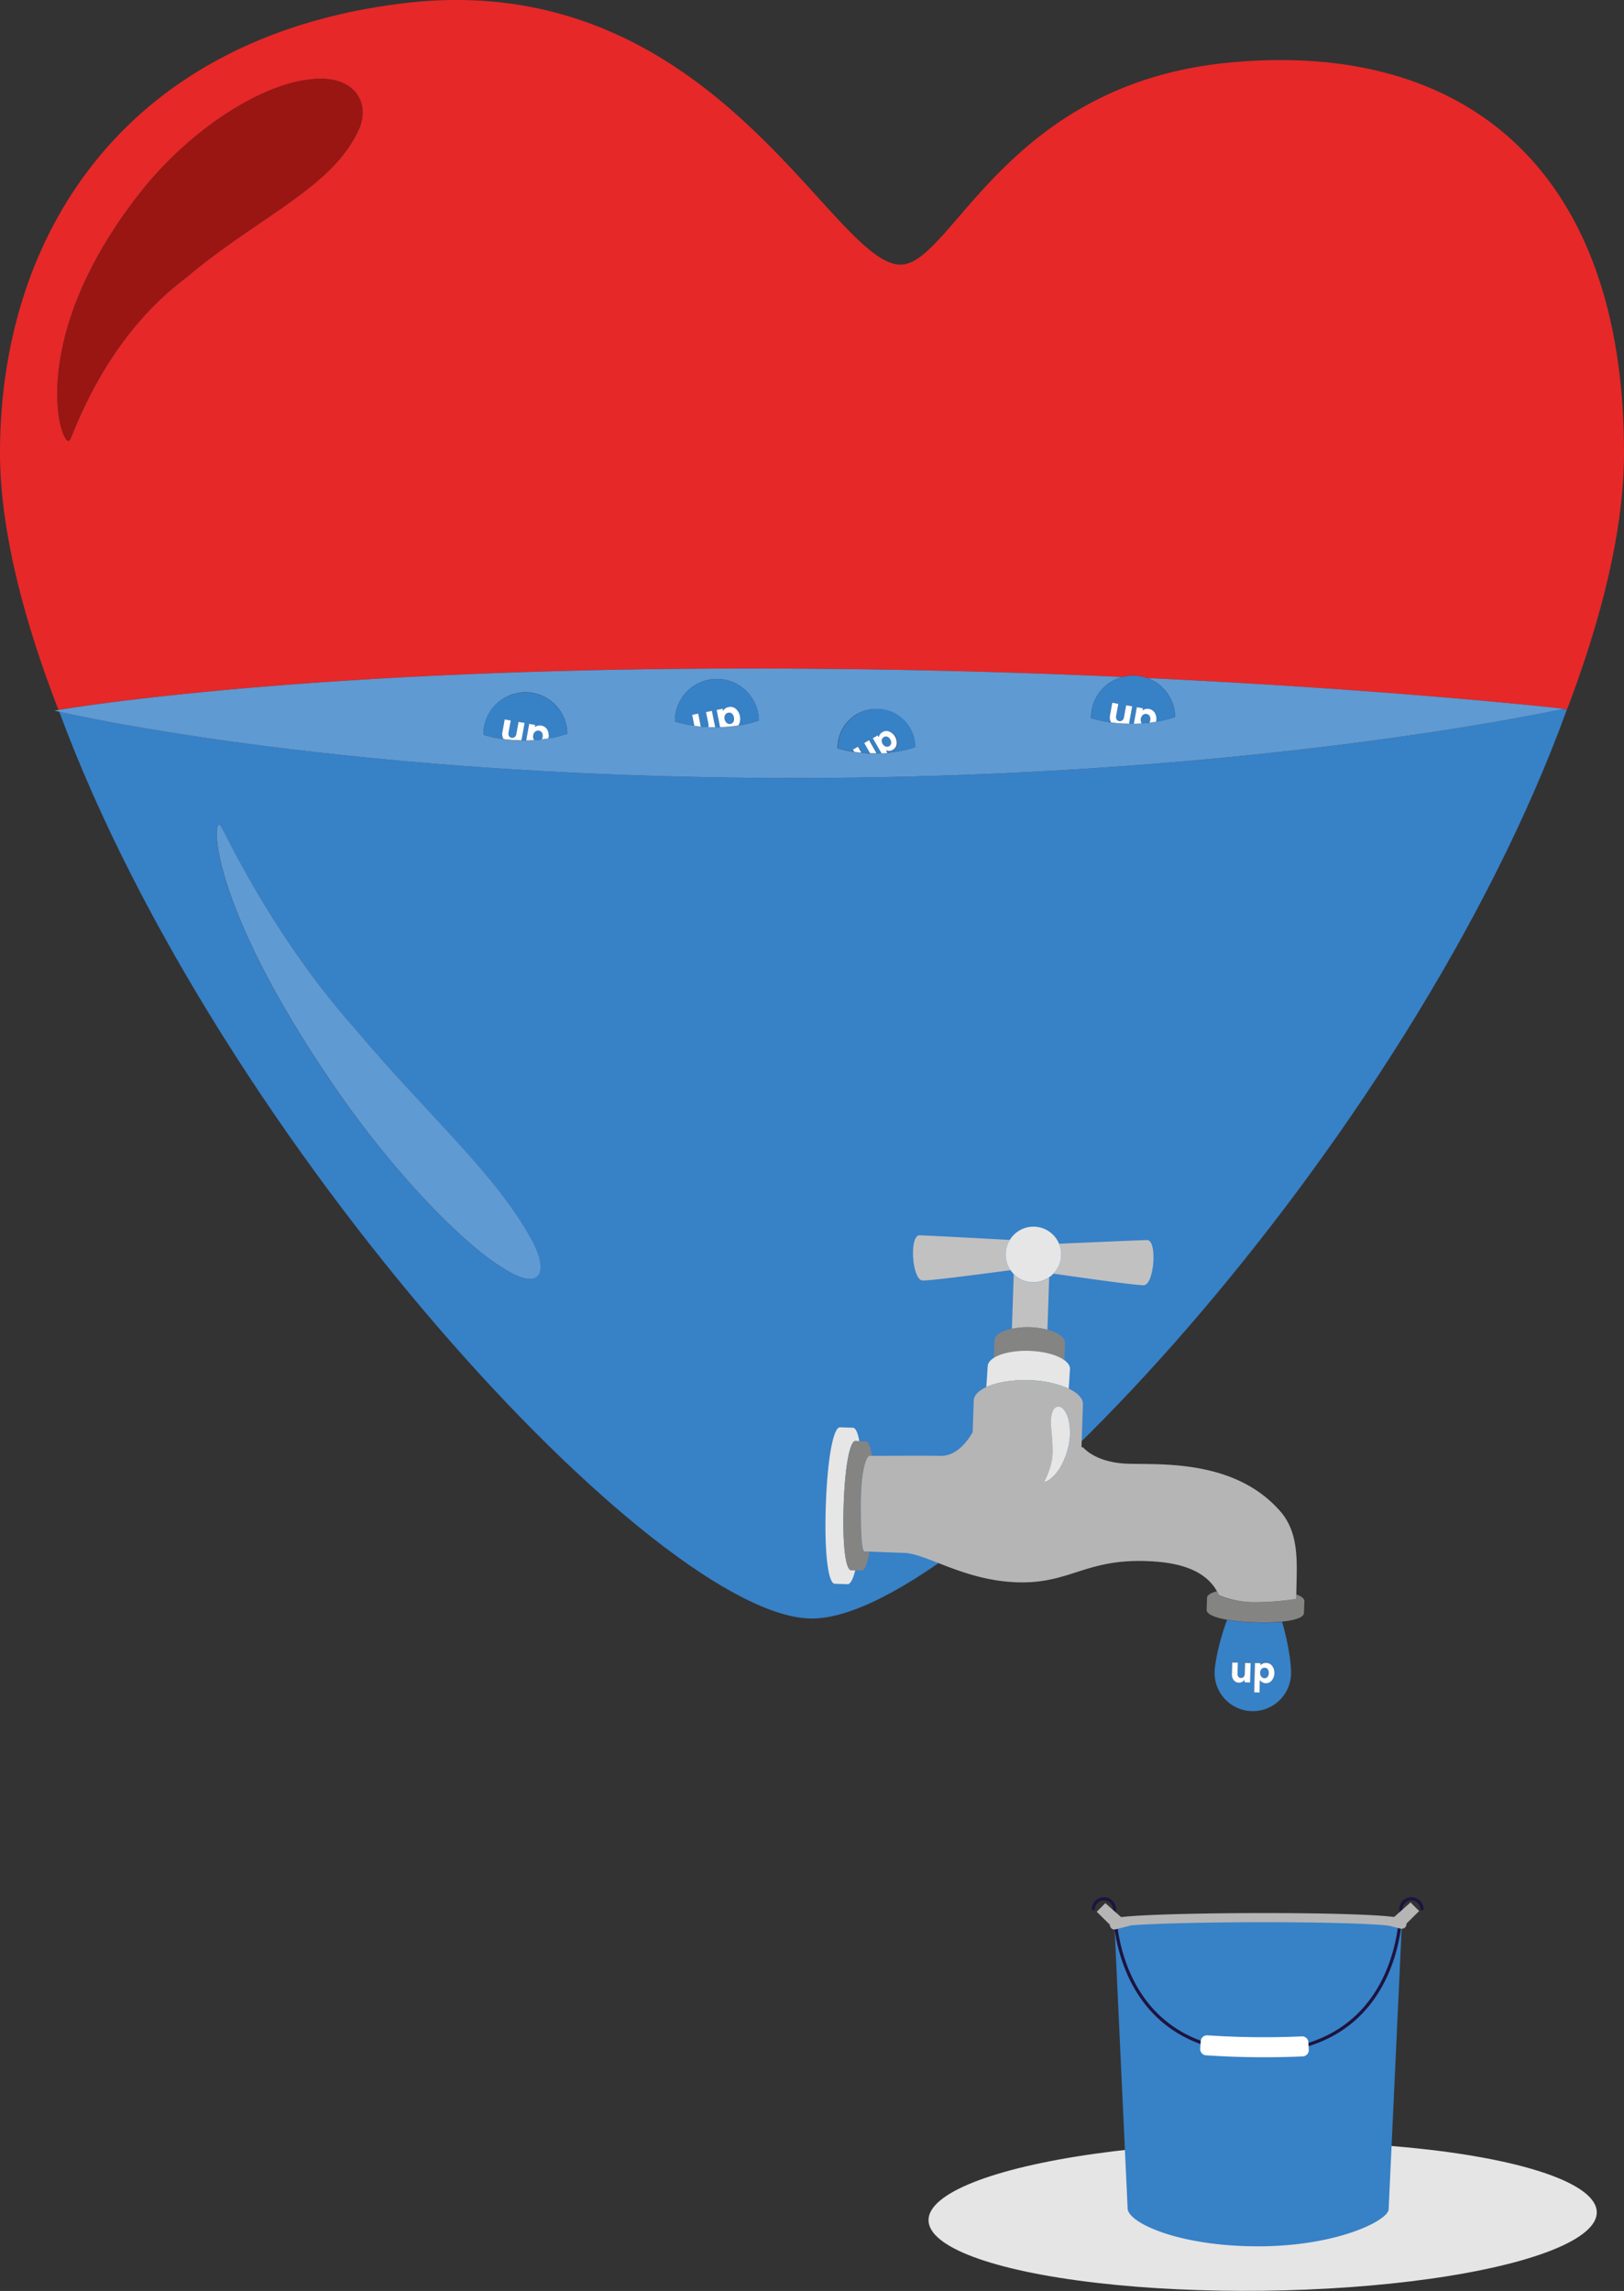 <svg xmlns="http://www.w3.org/2000/svg" viewBox="0 0 651.72 919.17"><rect x="0" y="0" width="651.72" height="919.17" fill="#333333" stroke="none"/><defs><style>.cls-1{isolation:isolate;}.cls-10,.cls-15,.cls-2{fill:none;}.cls-2{stroke:#281e50;stroke-width:6px;}.cls-15,.cls-2{stroke-miterlimit:10;}.cls-3{fill:#e5e5e5;mix-blend-mode:multiply;}.cls-4,.cls-7{fill:#3781c7;}.cls-5{fill:#e62828;}.cls-6{fill:#5f9ad2;}.cls-7{fill-rule:evenodd;}.cls-8{fill:#fff;}.cls-9{fill:#991613;}.cls-10{stroke:#b5b5b5;stroke-linejoin:round;stroke-width:3.67px;}.cls-10,.cls-15{stroke-linecap:round;}.cls-11{fill:#848483;}.cls-12{fill:#c1c1c1;}.cls-13{fill:#e6e6e6;}.cls-14{fill:#b5b5b5;}.cls-15{stroke:#1d143e;stroke-width:1.28px;}</style></defs><title>Asset 31</title><g class="cls-1"><g id="Layer_2" data-name="Layer 2"><g id="Dartboard"><line class="cls-2" x1="196.43" y1="81.22" x2="263.18" y2="119.47"/><line class="cls-2" x1="251.43" y1="27.47" x2="289.18" y2="92.72"/><line class="cls-2" x1="455.18" y1="81.22" x2="388.43" y2="120.72"/></g><g id="Hart"><ellipse class="cls-3" cx="506.65" cy="889.23" rx="134.1" ry="29.9" transform="translate(-10.77 6.22) rotate(-0.7)"/><path class="cls-4" d="M318.78,312.14c-170.52,0-279.46-23.08-295-26.59C87.91,458.88,264.22,649.38,325.86,649.38c61.93,0,239.62-190,303-364.86h-2.15C616.22,286.8,495.07,312.14,318.78,312.14ZM201.31,508.47c-14.86-9.2-42.2-36.32-67-72.33-52.25-76-49.21-110.48-45.72-104.68,1.72,2.52,20.5,43.76,53.6,81,30.17,36,57.67,59.23,71.81,86.38C220.06,510.82,216.92,518.61,201.31,508.47Z"/><path class="cls-5" d="M651.72,181.63c0-114.49-64.64-166-159.6-156.4C403,34.28,381.93,106.17,361.38,106.17c-27.88,0-75-120.25-200-104.8C49.58,15.19,0,94.73,0,181.63c0,29.69,8.75,65.15,23.46,103.19,13.36-2.21,107.13-16.6,277.56-16.6,54.33,0,105,1.4,149.36,3.37a16.72,16.72,0,0,1,7.3-.29,17.43,17.43,0,0,1,2.73.75c100.83,4.78,167.08,12.31,167.08,12.31l-.75.17h2.16C643.23,246.87,651.72,211.58,651.72,181.63ZM144.34,51.14c-10.23,24-40.4,35.48-69.89,60.47C41.34,136.4,29.55,174.51,28,176.5,25.19,181.36,9,138.29,55.24,78.59c21.93-28.29,50.55-44.42,68-46.55C141.48,29.23,148.55,40.41,144.34,51.14Z"/><path class="cls-6" d="M318.78,312.14c176.29,0,297.44-25.34,308-27.61l.75-.17s-66.25-7.53-167.08-12.31a16.86,16.86,0,0,1,11.1,15.62,48.87,48.87,0,0,1-7.54,1.89c-.88.15-1.77.28-2.68.39s-2.05.22-3.09.29-2.12.12-3.19.14h-1.93c-.82,0-1.64,0-2.44-.08h-.05c-1.6-.08-3.17-.23-4.69-.44a51.48,51.48,0,0,1-8.09-1.74,17.09,17.09,0,0,1,.26-3.25,16.87,16.87,0,0,1,12.31-13.27c-44.41-2-95-3.37-149.36-3.37-170.43,0-264.2,14.39-277.56,16.6l-1.67.28,1.94.45C39.32,289.06,148.26,312.14,318.78,312.14Zm46.36-19.9a15.51,15.51,0,0,1,2.05,7.54,47.6,47.6,0,0,1-11,2.26c-.79.07-1.6.13-2.42.17q-1,0-2,.06h-.76c-.63,0-1.26,0-1.88,0-1.18,0-2.35-.11-3.49-.22-1-.09-1.9-.21-2.83-.34a47.64,47.64,0,0,1-6.69-1.5,15.52,15.52,0,0,1,29-7.94Zm-80.76-19.51A16.85,16.85,0,0,1,304.2,286a17.13,17.13,0,0,1,.32,3.08,49.43,49.43,0,0,1-8.22,2,59,59,0,0,1-7.34.68c-.63,0-1.28,0-1.92,0h0c-.95,0-1.88,0-2.81-.07s-2-.11-2.93-.2-1.76-.19-2.61-.31a50.93,50.93,0,0,1-7.83-1.7A16.86,16.86,0,0,1,284.38,272.73ZM213.83,278a16.86,16.86,0,0,1,13.83,16.38,48.87,48.87,0,0,1-7.54,1.89c-.88.15-1.77.28-2.69.39s-2,.22-3.08.29-2.12.12-3.2.13l-1,0-.91,0c-.82,0-1.64,0-2.44-.08h0c-1.6-.09-3.17-.24-4.69-.44a50.36,50.36,0,0,1-8.09-1.75,16.22,16.22,0,0,1,.26-3.24A16.87,16.87,0,0,1,213.83,278Z"/><path class="cls-6" d="M142.23,412.46c-33.1-37.24-51.88-78.48-53.6-81-3.49-5.8-6.53,28.7,45.72,104.68,24.76,36,52.1,63.13,67,72.33,15.61,10.14,18.75,2.35,12.73-9.63C199.9,471.69,172.4,448.41,142.23,412.46Z"/><path class="cls-7" d="M293.74,286.31a1.85,1.85,0,0,0-2.74.54,2.47,2.47,0,0,0-.2,1.7,2.54,2.54,0,0,0,.84,1.47,1.63,1.63,0,0,0,1.47.42,1.68,1.68,0,0,0,1.26-.92,3,3,0,0,0-.63-3.21Z"/><path class="cls-7" d="M270.82,289.49a50.93,50.93,0,0,0,7.83,1.7l-.88-4.4,2.43-.48,1,4.86a1.78,1.78,0,0,0,.09.33c1,.09,1.94.16,2.93.2a1.91,1.91,0,0,0,.11-1.08l-1-4.93,2.41-.48,1.31,6.56c.64,0,1.29,0,1.92,0l-1.37-6.9,2.41-.48.17.84a3.31,3.31,0,0,1,2.24-1.52,3.25,3.25,0,0,1,2.92.76,5,5,0,0,1,1.6,2.87,5.2,5.2,0,0,1-.35,3.31,4.08,4.08,0,0,1-.28.44,49.43,49.43,0,0,0,8.22-2,17.13,17.13,0,0,0-.32-3.08,16.85,16.85,0,0,0-33.38,3.52Z"/><path class="cls-8" d="M280.2,286.31l-2.43.48.88,4.4c.85.12,1.72.23,2.61.31a1.78,1.78,0,0,1-.09-.33Z"/><path class="cls-8" d="M283.32,285.69l1,4.93a1.91,1.91,0,0,1-.11,1.08c.93.05,1.86.07,2.81.07h0l-1.31-6.56Z"/><path class="cls-8" d="M296.93,287.31a5,5,0,0,0-1.6-2.87,3.25,3.25,0,0,0-2.92-.76,3.31,3.31,0,0,0-2.24,1.52l-.17-.84-2.41.48,1.37,6.9a59,59,0,0,0,7.34-.68,4.08,4.08,0,0,0,.28-.44A5.2,5.2,0,0,0,296.93,287.31Zm-2.56,2.21a1.68,1.68,0,0,1-1.26.92,1.63,1.63,0,0,1-1.47-.42,2.54,2.54,0,0,1-.84-1.47,2.47,2.47,0,0,1,.2-1.7,1.85,1.85,0,0,1,2.74-.54,3,3,0,0,1,.63,3.21Z"/><path class="cls-7" d="M206.74,297h0a.43.43,0,0,0,0-.05Z"/><path class="cls-7" d="M217.54,294.06a1.84,1.84,0,0,0-2.75-.51,2.45,2.45,0,0,0-.81,1.51,2.55,2.55,0,0,0,.24,1.68c0,.07.09.13.13.19,1-.07,2.07-.17,3.08-.29a3,3,0,0,0,.3-.88A2.57,2.57,0,0,0,217.54,294.06Z"/><path class="cls-7" d="M194.22,291.55a16.22,16.22,0,0,0-.26,3.24,50.36,50.36,0,0,0,8.09,1.75l-.07-.09a4,4,0,0,1-.38-2.8l.91-5,2.44.45-.89,4.87a1.89,1.89,0,0,0,.21,1.4,1.54,1.54,0,0,0,1,.66,1.56,1.56,0,0,0,1.15-.25,1.78,1.78,0,0,0,.74-1.17l.9-4.94,2.42.44-1.27,7,.91,0,1,0,1.21-6.63,2.42.44-.15.84a3.47,3.47,0,0,1,5.08,1.19,5.08,5.08,0,0,1,.43,3.26.29.29,0,0,0,0,.09,48.87,48.87,0,0,0,7.54-1.89,16.86,16.86,0,0,0-33.44-2.81Z"/><path class="cls-8" d="M208.08,289.65l-.9,4.94a1.78,1.78,0,0,1-.74,1.17,1.56,1.56,0,0,1-1.15.25,1.54,1.54,0,0,1-1-.66,1.89,1.89,0,0,1-.21-1.4l.89-4.87-2.44-.45-.91,5a4,4,0,0,0,.38,2.8l.07.09c1.52.2,3.09.35,4.69.44l.06-.05a.43.43,0,0,1,0,.05c.8,0,1.62.07,2.44.08l1.27-7Z"/><path class="cls-8" d="M219.71,292.9a3.47,3.47,0,0,0-5.08-1.19l.15-.84-2.42-.44-1.21,6.63c1.08,0,2.15-.06,3.2-.13,0-.06-.09-.12-.13-.19a2.55,2.55,0,0,1-.24-1.68,2.45,2.45,0,0,1,.81-1.51,1.84,1.84,0,0,1,2.75.51,2.57,2.57,0,0,1,.19,1.7,3,3,0,0,1-.3.88c.92-.11,1.81-.24,2.69-.39a.29.29,0,0,1,0-.09A5.08,5.08,0,0,0,219.71,292.9Z"/><path class="cls-7" d="M450.59,290.29h.05v-.06A.15.15,0,0,1,450.59,290.29Z"/><path class="cls-7" d="M461.39,287.37a1.67,1.67,0,0,0-1.28-.89,1.7,1.7,0,0,0-1.46.38,2.44,2.44,0,0,0-.82,1.51,2.61,2.61,0,0,0,.24,1.68c0,.07.09.13.13.19,1-.07,2.07-.17,3.09-.29a3.25,3.25,0,0,0,.29-.88A2.59,2.59,0,0,0,461.39,287.37Z"/><path class="cls-7" d="M438.07,284.86a17.09,17.09,0,0,0-.26,3.25,51.48,51.48,0,0,0,8.09,1.74l-.07-.09a4,4,0,0,1-.38-2.8l.91-5,2.44.44-.89,4.87a1.88,1.88,0,0,0,.21,1.4,1.53,1.53,0,0,0,2.17.41,1.78,1.78,0,0,0,.74-1.17l.9-4.94,2.42.44-1.27,7H455l1.2-6.64,2.42.44-.15.85a3.47,3.47,0,0,1,5.08,1.19,5,5,0,0,1,.43,3.26.19.19,0,0,0,0,.08,48.87,48.87,0,0,0,7.54-1.89,16.86,16.86,0,0,0-11.1-15.62,17.43,17.43,0,0,0-2.73-.75,16.9,16.9,0,0,0-19.61,13.56Z"/><path class="cls-8" d="M454.35,283.4l-2.42-.44-.9,4.94a1.78,1.78,0,0,1-.74,1.17,1.53,1.53,0,0,1-2.17-.41,1.88,1.88,0,0,1-.21-1.4l.89-4.87-2.44-.44-.91,5a4,4,0,0,0,.38,2.8l.07.09c1.52.21,3.09.36,4.69.44a.15.15,0,0,0,.06-.05v.06c.8,0,1.62.07,2.44.08Z"/><path class="cls-8" d="M463.56,286.22a3.47,3.47,0,0,0-5.08-1.19l.15-.85-2.42-.44-1.2,6.64c1.07,0,2.14-.07,3.19-.14,0-.06-.09-.12-.13-.19a2.61,2.61,0,0,1-.24-1.68,2.44,2.44,0,0,1,.82-1.51,1.7,1.7,0,0,1,1.46-.38,1.67,1.67,0,0,1,1.28.89,2.59,2.59,0,0,1,.19,1.7,3.25,3.25,0,0,1-.29.88c.91-.11,1.8-.24,2.68-.39a.19.19,0,0,1,0-.08A5,5,0,0,0,463.56,286.22Z"/><path class="cls-7" d="M356.77,299.4a1.52,1.52,0,0,0,.83-1.17,2.31,2.31,0,0,0-.35-1.53,2.34,2.34,0,0,0-1.14-1.09,1.57,1.57,0,0,0-1.43.14,1.55,1.55,0,0,0-.8,1.13,2.29,2.29,0,0,0,.32,1.55,2.36,2.36,0,0,0,1.17,1A1.53,1.53,0,0,0,356.77,299.4Z"/><path class="cls-7" d="M344,286.52a15.5,15.5,0,0,0-7.78,13.66,47.64,47.64,0,0,0,6.69,1.5l-.54-.95,2-1.14,1.39,2.43c1.14.11,2.31.19,3.49.22a.69.69,0,0,0,0-.1l-2.31-4,2-1.13,3,5.27q1,0,2-.06l-3.49-6.08,2-1.12.4.68a3,3,0,0,1,1.51-2,3,3,0,0,1,2.77-.19,4.58,4.58,0,0,1,2.24,2,4.77,4.77,0,0,1,.66,3,3,3,0,0,1-1.56,2.31,3,3,0,0,1-2.67.15l.6,1.05a47.6,47.6,0,0,0,11-2.26A15.5,15.5,0,0,0,344,286.52Z"/><path class="cls-8" d="M346.83,298.13l2.31,4a.69.69,0,0,1,0,.1c.62,0,1.25,0,1.88,0h.76l-3-5.27Z"/><path class="cls-8" d="M342.32,300.73l.54.95c.93.13,1.87.25,2.83.34l-1.39-2.43Z"/><path class="cls-8" d="M358.29,300.84a3,3,0,0,0,1.56-2.31,4.77,4.77,0,0,0-.66-3,4.58,4.58,0,0,0-2.24-2,3,3,0,0,0-2.77.19,3,3,0,0,0-1.51,2l-.4-.68-2,1.12,3.49,6.08c.82,0,1.63-.1,2.42-.17l-.6-1.05A3,3,0,0,0,358.29,300.84Zm-4.09-2.41a2.29,2.29,0,0,1-.32-1.55,1.55,1.55,0,0,1,.8-1.13,1.57,1.57,0,0,1,1.43-.14,2.34,2.34,0,0,1,1.14,1.09,2.31,2.31,0,0,1,.35,1.53,1.62,1.62,0,0,1-2.23,1.24A2.36,2.36,0,0,1,354.2,298.43Z"/><path class="cls-9" d="M123.27,32c-17.48,2.13-46.1,18.26-68,46.55C9,138.29,25.19,181.36,28,176.5c1.52-2,13.31-40.1,46.42-64.89,29.49-25,59.66-36.43,69.89-60.47C148.55,40.41,141.48,29.23,123.27,32Z"/><path class="cls-4" d="M562.45,771.67c-6.91-3.26-112.08-2.71-115,0a2,2,0,0,0-.21.7L452.52,886c0,5.75,20.38,15.26,52.34,15.26s52.41-10.5,52.41-14.89L562.58,772A1.49,1.49,0,0,0,562.45,771.67Z"/><path class="cls-10" d="M562.58,772a1.49,1.49,0,0,0-.13-.37c-6.91-3.26-112.08-2.71-115,0a2,2,0,0,0-.21.7"/><path class="cls-7" d="M506.15,672.62a1.52,1.52,0,0,0,1.23.67,1.54,1.54,0,0,0,1.3-.56,2.72,2.72,0,0,0,.09-3,1.67,1.67,0,0,0-2.54-.07,2.19,2.19,0,0,0-.52,1.47A2.3,2.3,0,0,0,506.15,672.62Z"/><path class="cls-7" d="M503.6,650.92a80.37,80.37,0,0,1-11.17-1c-2.94,7.91-4.87,16.72-5,20.87a15.34,15.34,0,1,0,30.67.82c.11-4.11-1.22-12.91-3.59-20.9A82,82,0,0,1,503.6,650.92Zm-1.93,24-2.24-.06,0-.53a3.15,3.15,0,0,1,.06-.54,2.73,2.73,0,0,1-2.4,1.2,2.57,2.57,0,0,1-2-1,3.58,3.58,0,0,1-.73-2.46l.13-4.64,2.25.06-.12,4.51a1.67,1.67,0,0,0,.38,1.23,1.38,1.38,0,0,0,1,.45,1.41,1.41,0,0,0,1-.39,1.62,1.62,0,0,0,.5-1.15l.12-4.57,2.24.06Zm8.88-6.54a4.48,4.48,0,0,1,.85,2.87,4.72,4.72,0,0,1-1,2.86,3,3,0,0,1-4.84-.11l-.13,5-2.16-.06.32-11.79,2.23.06,0,.78a3,3,0,0,1,2.3-.9A2.94,2.94,0,0,1,510.55,668.42Z"/><path class="cls-8" d="M499.52,671.67a1.62,1.62,0,0,1-.5,1.15,1.41,1.41,0,0,1-1,.39,1.38,1.38,0,0,1-1-.45,1.67,1.67,0,0,1-.38-1.23l.12-4.51L494.5,667l-.13,4.64a3.58,3.58,0,0,0,.73,2.46,2.57,2.57,0,0,0,2,1,2.73,2.73,0,0,0,2.4-1.2,3.15,3.15,0,0,0-.06.54l0,.53,2.24.06.21-7.8-2.24-.06Z"/><path class="cls-8" d="M505.84,667.27l-2.23-.06L503.29,679l2.16.06.13-5a3,3,0,0,0,4.84.11,4.72,4.72,0,0,0,1-2.86,4.48,4.48,0,0,0-.85-2.87,2.94,2.94,0,0,0-2.43-1.27,3,3,0,0,0-2.3.9Zm.39,2.41a1.67,1.67,0,0,1,2.54.07,2.72,2.72,0,0,1-.09,3,1.54,1.54,0,0,1-1.3.56,1.52,1.52,0,0,1-1.23-.67,2.3,2.3,0,0,1-.44-1.47A2.19,2.19,0,0,1,506.23,669.68Z"/><path class="cls-11" d="M520.23,639.71c0,.61,0,1.21,0,1.81a111.38,111.38,0,0,1-16.5,1.29,37,37,0,0,1-14.52-2.67,17.9,17.9,0,0,0-.87-1.69c-2.56.66-3.92,1.57-3.95,2.61l-.17,4.89c0,1.53,2.82,3,8.22,3.92a80.37,80.37,0,0,0,11.17,1,82,82,0,0,0,10.93-.26c5.62-.57,8.69-1.83,8.74-3.4l.17-4.88C523.47,641.42,522.36,640.5,520.23,639.71Z"/><path class="cls-12" d="M405.28,497.48c-8.07-.43-31.89-1.71-36.2-1.86s-3.05,18,1.13,18.13c3.15.11,25-2.75,35.36-4.14a11.08,11.08,0,0,1-.29-12.13Z"/><path class="cls-12" d="M422.74,511c9.95,1.44,33,4.73,36.27,4.65,4.17-.09,5.55-18.21,1.32-18.11S433.79,498.63,425,499a11.08,11.08,0,0,1-2.25,12Z"/><path class="cls-12" d="M413.41,532.53a31.79,31.79,0,0,1,6.93,1l.7-21a11.07,11.07,0,0,1-14.22-1.35l-.74,22A31.16,31.16,0,0,1,413.41,532.53Z"/><path class="cls-11" d="M413.09,542c6,.2,11.25,1.7,14.06,3.76l.24-7c.07-2.16-2.78-4.13-7.05-5.27a31.79,31.79,0,0,0-6.93-1,31.16,31.16,0,0,0-7.33.59c-4.14.87-7,2.61-7,4.71l-.23,7C401.75,542.93,407.06,541.78,413.09,542Z"/><path class="cls-13" d="M413,553.77a41.82,41.82,0,0,1,15.88,3.36l.51-7.86c.05-1.26-.78-2.46-2.22-3.52-2.81-2.06-8-3.56-14.06-3.76s-11.34.94-14.28,2.81c-1.51,1-2.41,2.1-2.46,3.36l-.55,8.36C399.89,554.63,406.08,553.54,413,553.77Z"/><path class="cls-13" d="M338.56,603.93c.54-16.24,2.58-25.87,4.7-25.8l1.6.06c-.64-3.45-1.52-5.32-2.53-5.36l-5.24-.17c-2.55-.09-5,11.57-5.68,31.23s1,31.46,3.57,31.55l5.24.17c1,0,2.08-1.9,3-5.56l-1.69-.06C339.4,629.92,338,620.18,338.56,603.93Z"/><path class="cls-11" d="M345.45,603.92c0-13.75,2.19-19.76,3.6-19.76h.86c-.55-3.77-1.36-5.84-2.32-5.87l-2.73-.09-1.6-.06c-2.12-.07-4.16,9.56-4.7,25.8s.84,26,2.95,26.06l1.69.06,2.64.09c1.11,0,2.2-2.62,3.07-7.51l-1.84,0C346,622.58,345.45,617.67,345.45,603.92Z"/><path class="cls-14" d="M503.72,642.81a111.38,111.38,0,0,0,16.5-1.29c0-.6,0-1.2,0-1.81.11-11.53,1.59-24.08-6.35-33.25-18.23-21.05-48.25-18.75-61.31-19.19s-17.84-6.52-17.84-6.52l-.71-.14.58-17.17c.08-2.36-2.11-4.59-5.74-6.31A41.82,41.82,0,0,0,413,553.77c-6.9-.23-13.09.86-17.18,2.75-3.09,1.43-5,3.32-5.05,5.45l-.43,12.63c-1.94,3.43-6.41,9.73-13,9.51-3.35-.11-22.94,0-27.42,0h-.86c-1.41,0-3.6,6-3.6,19.76s.52,18.66,1.62,18.66l1.84,0c3.8.13,12.1.47,14,.53,9,.31,24,11.07,45.17,11.78s27.29-9.33,51.86-8.51c10.26.35,22.81,2.28,28.36,12a17.9,17.9,0,0,1,.87,1.69A37,37,0,0,0,503.72,642.81ZM419,594.45c.1-.41,3.78-6.13,3.41-13.11.05-6.54-1.74-11.67.28-15.63.94-1.73,3.16-2.05,4.77.59,1.62,2.48,2.63,7.93,1.33,13.87C426,592.68,418.67,595.35,419,594.45Z"/><path class="cls-13" d="M421,512.48a10.2,10.2,0,0,0,1.7-1.44A11.12,11.12,0,1,0,403.62,503a11.14,11.14,0,0,0,1.95,6.66,12.17,12.17,0,0,0,1.25,1.52A11.07,11.07,0,0,0,421,512.48Z"/><path class="cls-13" d="M427.45,566.3c-1.61-2.64-3.83-2.32-4.77-.59-2,4-.23,9.09-.28,15.63.37,7-3.31,12.7-3.41,13.11-.32.9,7.05-1.77,9.79-14.28C430.08,574.23,429.07,568.78,427.45,566.3Z"/><path class="cls-15" d="M570.66,765.86a4.24,4.24,0,0,0-8.47,0s.87,56.83-57.65,57.49l3,0h-5.64l3,0c-58.52-.66-57.65-57.49-57.65-57.49a4.24,4.24,0,0,0-8.47,0"/><path class="cls-8" d="M484.56,816.61a341.53,341.53,0,0,0,37.86.42,2.54,2.54,0,0,1,2.65,2.39l.15,3a2.53,2.53,0,0,1-2.45,2.64,352.55,352.55,0,0,1-38.74-.43,2.54,2.54,0,0,1-2.39-2.7c.07-1,.15-2,.22-3A2.55,2.55,0,0,1,484.56,816.61Z"/><polygon class="cls-14" points="453.71 772.55 447.34 774.17 440.13 767.03 443.58 763.57 453.71 772.55"/><polygon class="cls-14" points="555.94 772.25 562.3 773.88 569.52 766.74 566.06 763.28 555.94 772.25"/></g></g></g></svg>